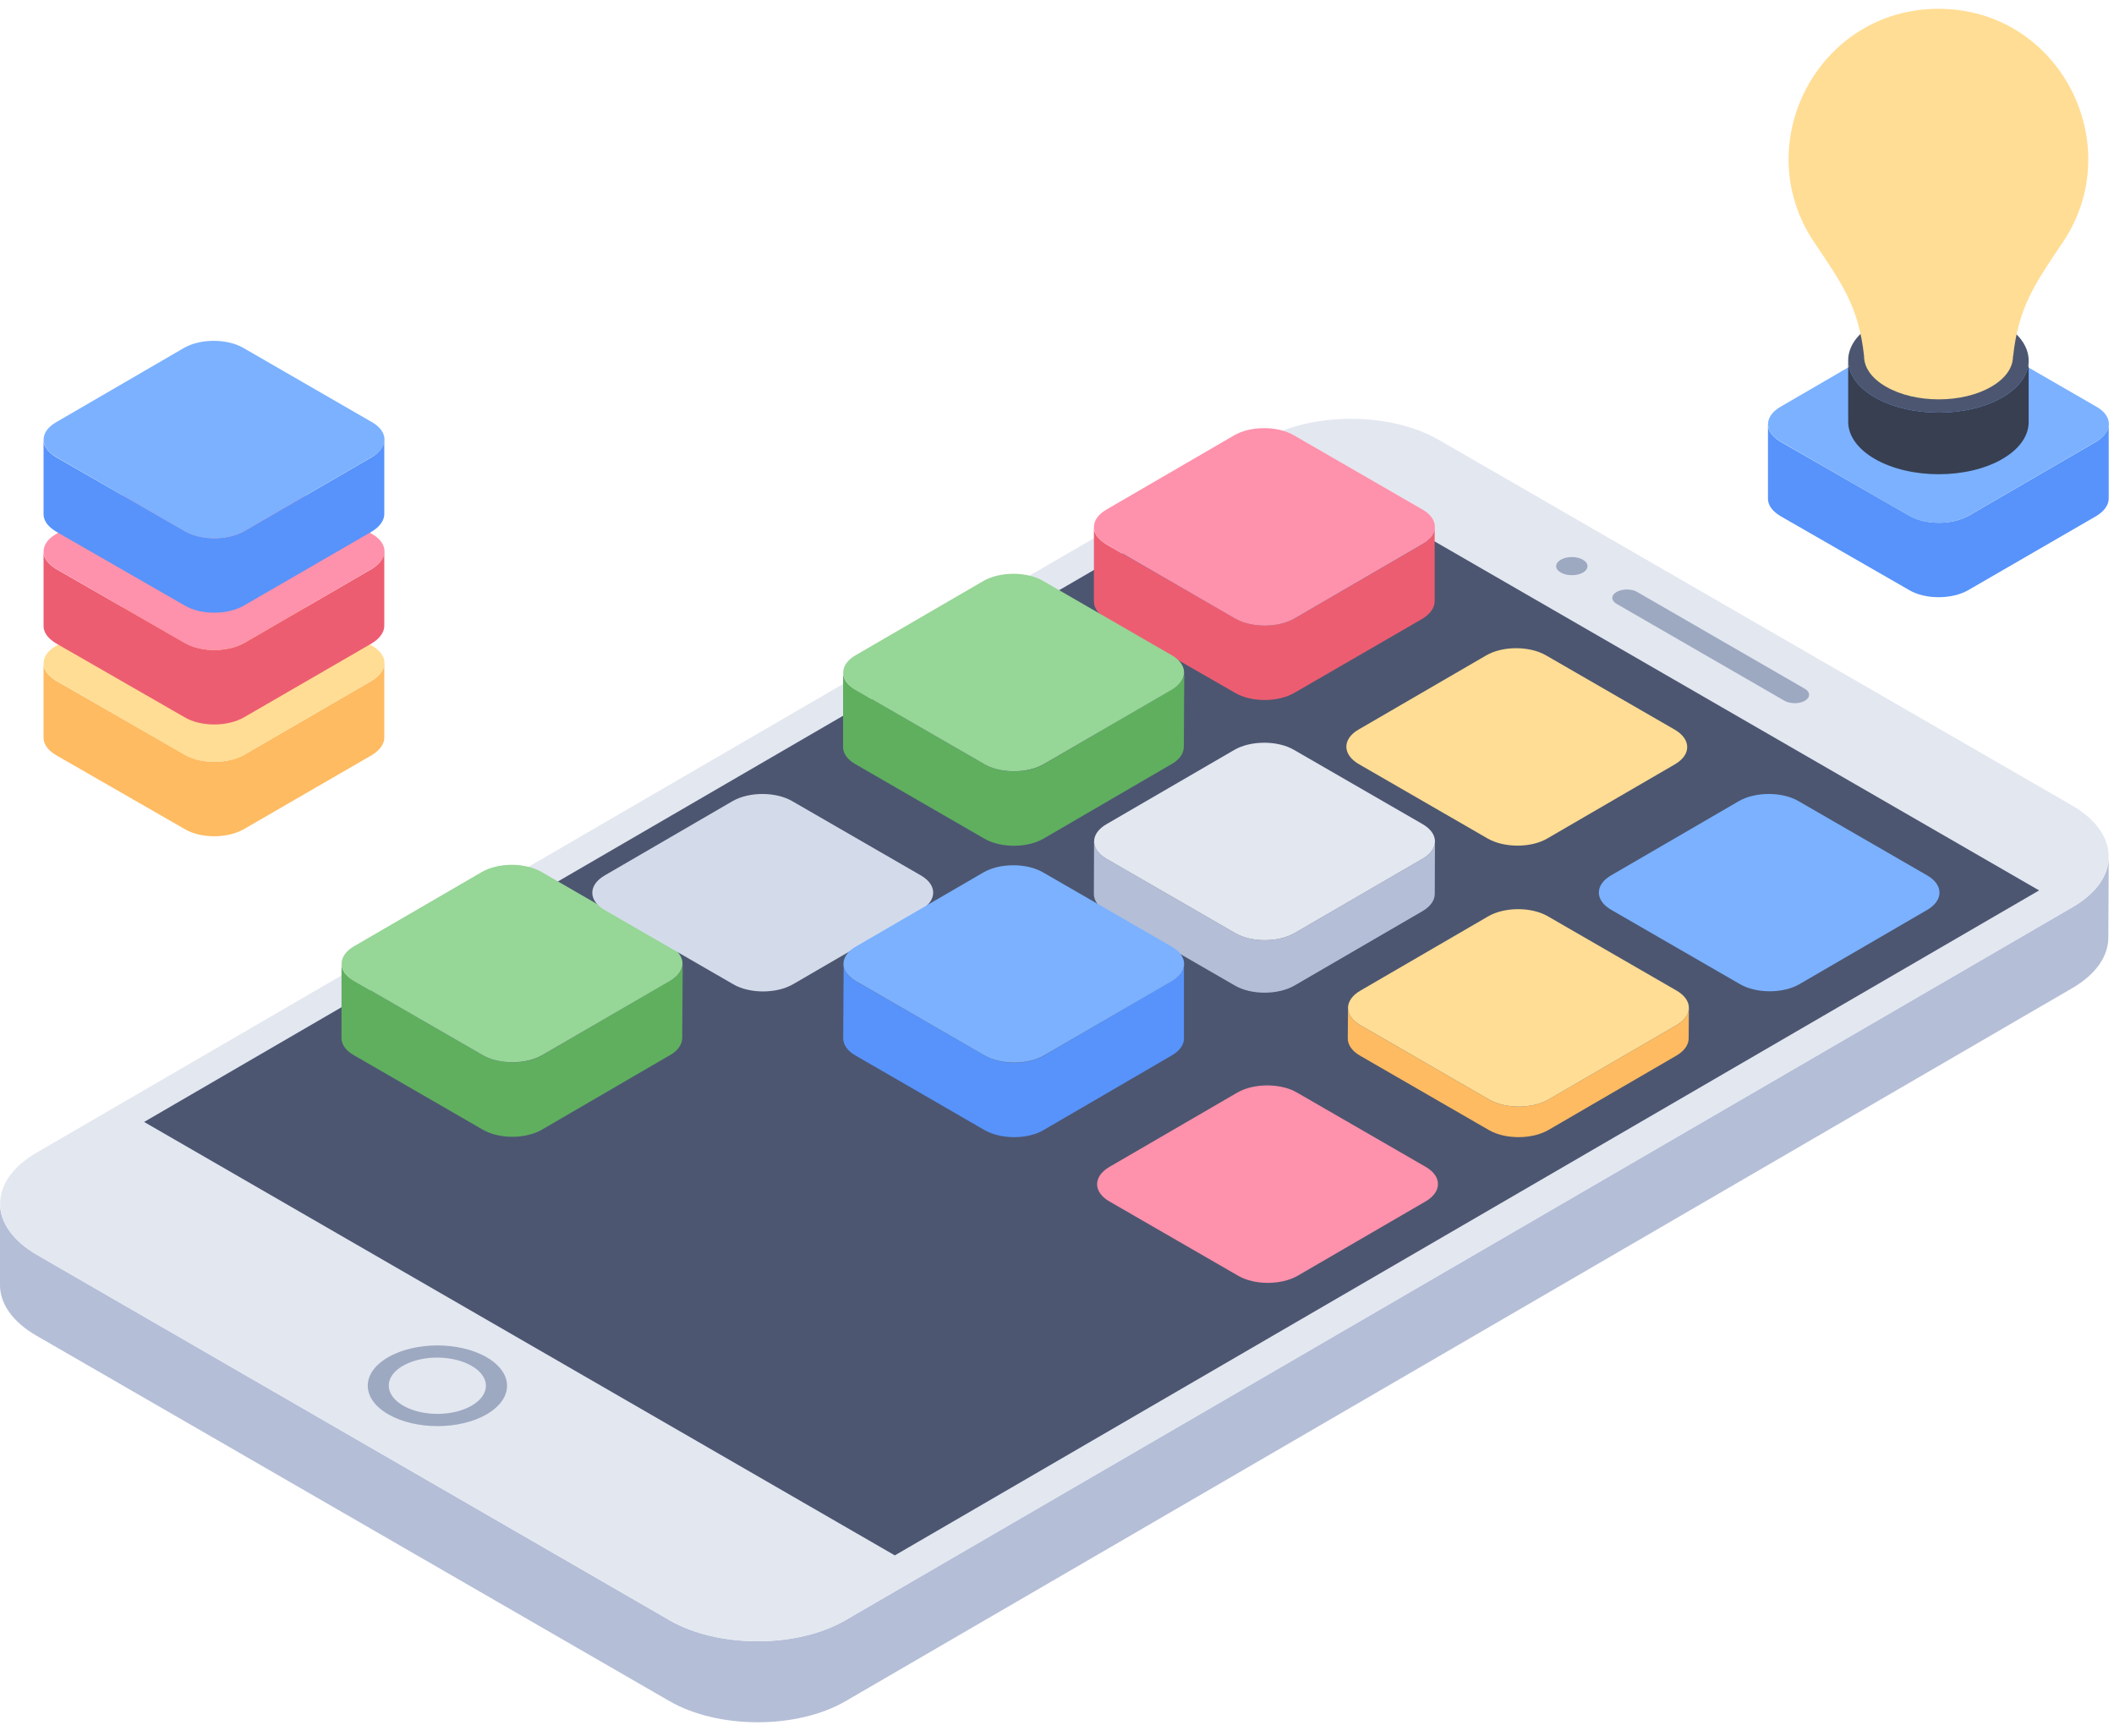 <svg width="95" height="78" viewBox="0 0 95 78" fill="none" xmlns="http://www.w3.org/2000/svg">
<path d="M94.764 38.501L94.745 42.125C94.745 42.962 94.205 43.782 93.106 44.416L38.001 76.447C35.822 77.713 32.284 77.713 30.086 76.447L1.639 60.024C0.541 59.391 -0.018 58.553 0 57.714V54.09C0 54.909 0.559 55.747 1.639 56.38L30.105 72.822C32.284 74.071 35.84 74.071 38.001 72.804L93.125 40.772C94.224 40.139 94.764 39.32 94.764 38.501Z" fill="#B4BED7"/>
<path d="M93.114 36.196C95.302 37.459 95.314 39.505 93.128 40.775L38.009 72.807C35.836 74.07 32.292 74.077 30.105 72.814L1.648 56.384C-0.54 55.121 -0.54 53.068 1.634 51.805L56.753 19.774C58.938 18.504 62.47 18.504 64.657 19.767L93.114 36.196Z" fill="#E3E7F0"/>
<path d="M81.11 30.955C81.36 31.099 81.361 31.346 81.113 31.49C80.853 31.641 80.438 31.634 80.189 31.49L72.65 27.138C72.389 26.987 72.387 26.754 72.647 26.602C72.895 26.458 73.31 26.451 73.572 26.602L81.11 30.955Z" fill="#9DA9C1"/>
<path d="M21.866 60.991C23.089 61.698 23.096 62.846 21.869 63.558C20.654 64.265 18.672 64.265 17.448 63.558C16.225 62.852 16.218 61.704 17.434 60.998C18.661 60.285 20.642 60.285 21.866 60.991ZM18.119 63.169C18.974 63.662 20.345 63.662 21.195 63.169C22.054 62.669 22.05 61.875 21.195 61.381C20.34 60.887 18.958 60.882 18.099 61.381C17.249 61.875 17.264 62.675 18.119 63.169Z" fill="#9DA9C1"/>
<path d="M91.634 40.014L40.212 69.897L6.476 50.419L57.898 20.536L91.634 40.014Z" fill="#4C5671"/>
<path d="M71.134 25.154C71.407 25.312 71.409 25.572 71.137 25.73C70.865 25.888 70.415 25.888 70.142 25.73C69.856 25.566 69.867 25.312 70.138 25.154C70.41 24.996 70.849 24.989 71.134 25.154Z" fill="#9DA9C1"/>
<path d="M64.471 23.684V27.029C64.471 27.296 64.286 27.583 63.917 27.809L58.17 31.134C57.431 31.565 56.22 31.565 55.501 31.134L49.713 27.809C49.344 27.583 49.159 27.317 49.159 27.029V23.684C49.159 23.971 49.344 24.238 49.713 24.463L55.501 27.789C56.24 28.22 57.431 28.22 58.19 27.789L63.917 24.463C64.286 24.238 64.471 23.95 64.471 23.684Z" fill="#ED5D71"/>
<path d="M63.929 22.902C64.663 23.325 64.667 24.022 63.925 24.453L58.183 27.79C57.441 28.221 56.239 28.221 55.505 27.797L49.713 24.453C48.979 24.029 48.975 23.333 49.718 22.902L55.459 19.565C56.201 19.134 57.403 19.134 58.137 19.558L63.929 22.902Z" fill="#FE91AB"/>
<path d="M75.258 32.789C76.005 33.221 76.009 33.917 75.267 34.348L69.525 37.685C68.796 38.109 67.594 38.109 66.847 37.678L61.068 34.341C60.321 33.91 60.317 33.214 61.046 32.789L66.788 29.453C67.53 29.022 68.732 29.021 69.479 29.453L75.258 32.789Z" fill="#FFDD94"/>
<path d="M53.22 30.213L53.199 33.559C53.199 33.846 53.015 34.134 52.645 34.34L46.898 37.685C46.159 38.116 44.969 38.116 44.23 37.685L38.441 34.34C38.072 34.134 37.887 33.846 37.887 33.58V30.213C37.887 30.501 38.072 30.788 38.441 30.993L44.23 34.34C44.969 34.77 46.18 34.77 46.919 34.34L52.645 30.993C53.035 30.788 53.22 30.501 53.22 30.213Z" fill="#5FAF5F"/>
<path d="M52.66 29.447C53.394 29.87 53.398 30.567 52.655 30.998L46.914 34.334C46.172 34.766 44.97 34.766 44.236 34.342L38.444 30.998C37.71 30.574 37.706 29.878 38.448 29.447L44.19 26.11C44.932 25.679 46.134 25.679 46.868 26.102L52.66 29.447Z" fill="#96D696"/>
<path d="M30.68 43.291L30.659 46.637C30.659 46.925 30.474 47.212 30.105 47.418L24.358 50.763C23.619 51.194 22.428 51.194 21.69 50.763L15.901 47.418C15.532 47.212 15.347 46.925 15.347 46.658V43.291C15.347 43.579 15.532 43.866 15.901 44.071L21.69 47.418C22.428 47.849 23.64 47.849 24.378 47.418L30.105 44.071C30.495 43.866 30.68 43.579 30.68 43.291Z" fill="#5FAF5F"/>
<path d="M30.12 42.525C30.854 42.949 30.858 43.645 30.115 44.076L24.374 47.413C23.632 47.844 22.43 47.844 21.696 47.42L15.903 44.076C15.17 43.652 15.166 42.956 15.908 42.525L21.65 39.188C22.392 38.757 23.594 38.757 24.328 39.181L30.12 42.525Z" fill="#96D696"/>
<path d="M41.385 39.342C42.119 39.765 42.123 40.462 41.38 40.893L35.639 44.23C34.897 44.661 33.695 44.661 32.961 44.237L27.169 40.893C26.435 40.469 26.431 39.773 27.173 39.342L32.915 36.005C33.657 35.574 34.859 35.574 35.593 35.998L41.385 39.342Z" fill="#D3DBEA"/>
<path d="M86.607 39.341C87.341 39.765 87.344 40.461 86.602 40.892L80.861 44.229C80.131 44.653 78.929 44.653 78.195 44.229L72.403 40.885C71.669 40.461 71.665 39.765 72.395 39.341L78.136 36.005C78.879 35.573 80.081 35.573 80.814 35.997L86.607 39.341Z" fill="#7BB1FF"/>
<path d="M64.07 52.438C64.804 52.862 64.807 53.558 64.065 53.99L58.324 57.326C57.581 57.758 56.38 57.758 55.646 57.334L49.853 53.99C49.119 53.566 49.116 52.87 49.858 52.438L55.599 49.102C56.342 48.67 57.544 48.67 58.277 49.094L64.07 52.438Z" fill="#FE91AB"/>
<path d="M63.929 38.59L58.188 41.927C57.446 42.358 56.244 42.358 55.51 41.934L49.718 38.59C49.35 38.378 49.165 38.097 49.166 37.816L49.157 40.175C49.156 40.456 49.34 40.737 49.708 40.949L55.5 44.293C56.234 44.717 57.436 44.717 58.178 44.286L63.92 40.949C64.29 40.734 64.475 40.452 64.476 40.172L64.485 37.812C64.484 38.093 64.3 38.375 63.929 38.59Z" fill="#B4BED7"/>
<path d="M63.934 37.038C64.668 37.462 64.672 38.158 63.93 38.59L58.188 41.926C57.446 42.358 56.244 42.358 55.51 41.934L49.718 38.59C48.984 38.166 48.98 37.47 49.723 37.038L55.464 33.702C56.206 33.271 57.408 33.27 58.142 33.694L63.934 37.038Z" fill="#E3E7F0"/>
<path d="M75.34 46.07L69.599 49.406C68.856 49.837 67.654 49.837 66.921 49.413L61.128 46.07C60.76 45.857 60.576 45.577 60.577 45.295L60.567 46.667C60.566 46.949 60.751 47.23 61.119 47.441L66.911 50.785C67.645 51.209 68.847 51.209 69.589 50.778L75.33 47.441C75.701 47.226 75.886 46.945 75.886 46.664L75.896 45.292C75.895 45.573 75.71 45.854 75.34 46.07Z" fill="#FEBB61"/>
<path d="M75.345 44.518C76.079 44.942 76.083 45.638 75.34 46.069L69.599 49.406C68.857 49.837 67.655 49.837 66.921 49.413L61.129 46.069C60.395 45.646 60.391 44.95 61.133 44.518L66.875 41.181C67.617 40.75 68.819 40.75 69.553 41.174L75.345 44.518Z" fill="#FFDD94"/>
<path d="M53.205 43.329V46.675C53.205 46.941 53.02 47.229 52.65 47.434L46.903 50.78C46.185 51.211 44.974 51.211 44.235 50.78L38.447 47.434C38.077 47.229 37.892 46.941 37.892 46.654L37.913 43.308C37.913 43.596 38.077 43.883 38.447 44.088L44.255 47.434C44.974 47.865 46.185 47.865 46.924 47.434L52.65 44.088C53.02 43.883 53.205 43.596 53.205 43.329Z" fill="#5793FB"/>
<path d="M52.661 42.545C53.395 42.968 53.398 43.665 52.656 44.096L46.915 47.432C46.185 47.857 44.983 47.857 44.249 47.433L38.457 44.089C37.723 43.665 37.719 42.969 38.449 42.545L44.19 39.208C44.933 38.777 46.134 38.777 46.868 39.201L52.661 42.545Z" fill="#7BB1FF"/>
<path d="M17.269 29.806V33.152C17.269 33.418 17.084 33.706 16.715 33.931L10.968 37.257C10.229 37.688 9.018 37.688 8.299 37.257L2.511 33.931C2.142 33.706 1.957 33.439 1.957 33.152V29.806C1.957 30.094 2.142 30.36 2.511 30.586L8.299 33.911C9.038 34.342 10.229 34.342 10.988 33.911L16.715 30.586C17.084 30.36 17.269 30.073 17.269 29.806Z" fill="#FEBB61"/>
<path d="M16.727 29.025C17.461 29.448 17.465 30.145 16.723 30.576L10.981 33.913C10.239 34.344 9.037 34.344 8.303 33.92L2.511 30.576C1.777 30.152 1.773 29.456 2.516 29.025L8.257 25.688C8.999 25.257 10.201 25.257 10.935 25.681L16.727 29.025Z" fill="#FFDD94"/>
<path d="M17.269 24.783V28.129C17.269 28.395 17.084 28.683 16.715 28.908L10.968 32.234C10.229 32.665 9.018 32.665 8.299 32.234L2.511 28.908C2.142 28.683 1.957 28.416 1.957 28.129V24.783C1.957 25.071 2.142 25.337 2.511 25.563L8.299 28.888C9.038 29.319 10.229 29.319 10.988 28.888L16.715 25.563C17.084 25.337 17.269 25.05 17.269 24.783Z" fill="#ED5D71"/>
<path d="M16.727 24.001C17.461 24.425 17.465 25.121 16.723 25.553L10.981 28.889C10.239 29.32 9.037 29.321 8.303 28.897L2.511 25.553C1.777 25.129 1.773 24.433 2.516 24.001L8.257 20.665C8.999 20.233 10.201 20.233 10.935 20.657L16.727 24.001Z" fill="#FE91AB"/>
<path d="M17.269 19.759V23.105C17.269 23.371 17.084 23.659 16.715 23.884L10.968 27.21C10.229 27.641 9.018 27.641 8.299 27.21L2.511 23.884C2.142 23.659 1.957 23.392 1.957 23.105V19.759C1.957 20.047 2.142 20.314 2.511 20.539L8.299 23.864C9.038 24.295 10.229 24.295 10.988 23.864L16.715 20.539C17.084 20.314 17.269 20.026 17.269 19.759Z" fill="#5793FB"/>
<path d="M16.727 18.978C17.461 19.402 17.465 20.098 16.723 20.529L10.981 23.866C10.239 24.297 9.037 24.297 8.303 23.873L2.511 20.529C1.777 20.106 1.773 19.409 2.516 18.978L8.257 15.642C8.999 15.21 10.201 15.21 10.935 15.634L16.727 18.978Z" fill="#7BB1FF"/>
<path d="M94.762 19.064V22.409C94.762 22.676 94.577 22.964 94.207 23.189L88.46 26.515C87.721 26.945 86.51 26.945 85.792 26.515L80.004 23.189C79.634 22.964 79.45 22.697 79.45 22.409V19.064C79.45 19.352 79.634 19.618 80.004 19.844L85.792 23.169C86.531 23.6 87.721 23.6 88.481 23.169L94.207 19.844C94.577 19.618 94.762 19.331 94.762 19.064Z" fill="#5793FB"/>
<path d="M94.22 18.283C94.954 18.706 94.957 19.402 94.215 19.834L88.474 23.17C87.731 23.602 86.53 23.602 85.796 23.178L80.003 19.834C79.269 19.41 79.266 18.714 80.008 18.283L85.749 14.946C86.492 14.515 87.694 14.515 88.427 14.938L94.22 18.283Z" fill="#7BB1FF"/>
<path d="M91.165 16.207V18.974C91.163 19.572 90.771 20.168 89.987 20.624C88.408 21.541 85.841 21.541 84.252 20.624C83.453 20.162 83.053 19.556 83.055 18.951V16.184C83.053 16.789 83.453 17.395 84.252 17.857C85.841 18.774 88.408 18.774 89.987 17.857C90.771 17.401 91.163 16.804 91.165 16.207Z" fill="#373F51"/>
<path d="M89.968 14.535C88.379 13.617 85.812 13.617 84.233 14.535C82.655 15.452 82.663 16.939 84.252 17.857C85.841 18.774 88.408 18.774 89.987 17.856C91.565 16.939 91.557 15.452 89.968 14.535Z" fill="#4C5671"/>
<path d="M92.717 10.862C91.458 12.735 90.711 13.779 90.467 16.007H90.459C90.467 16.503 90.141 16.998 89.49 17.376C88.187 18.138 86.062 18.138 84.752 17.376C84.094 16.998 83.768 16.503 83.768 16.007V15.999C83.524 13.771 82.769 12.735 81.51 10.862C78.556 6.432 81.709 0.396 87.114 0.396C92.548 0.396 95.645 6.472 92.717 10.862Z" fill="#FFDD94"/>
</svg>
